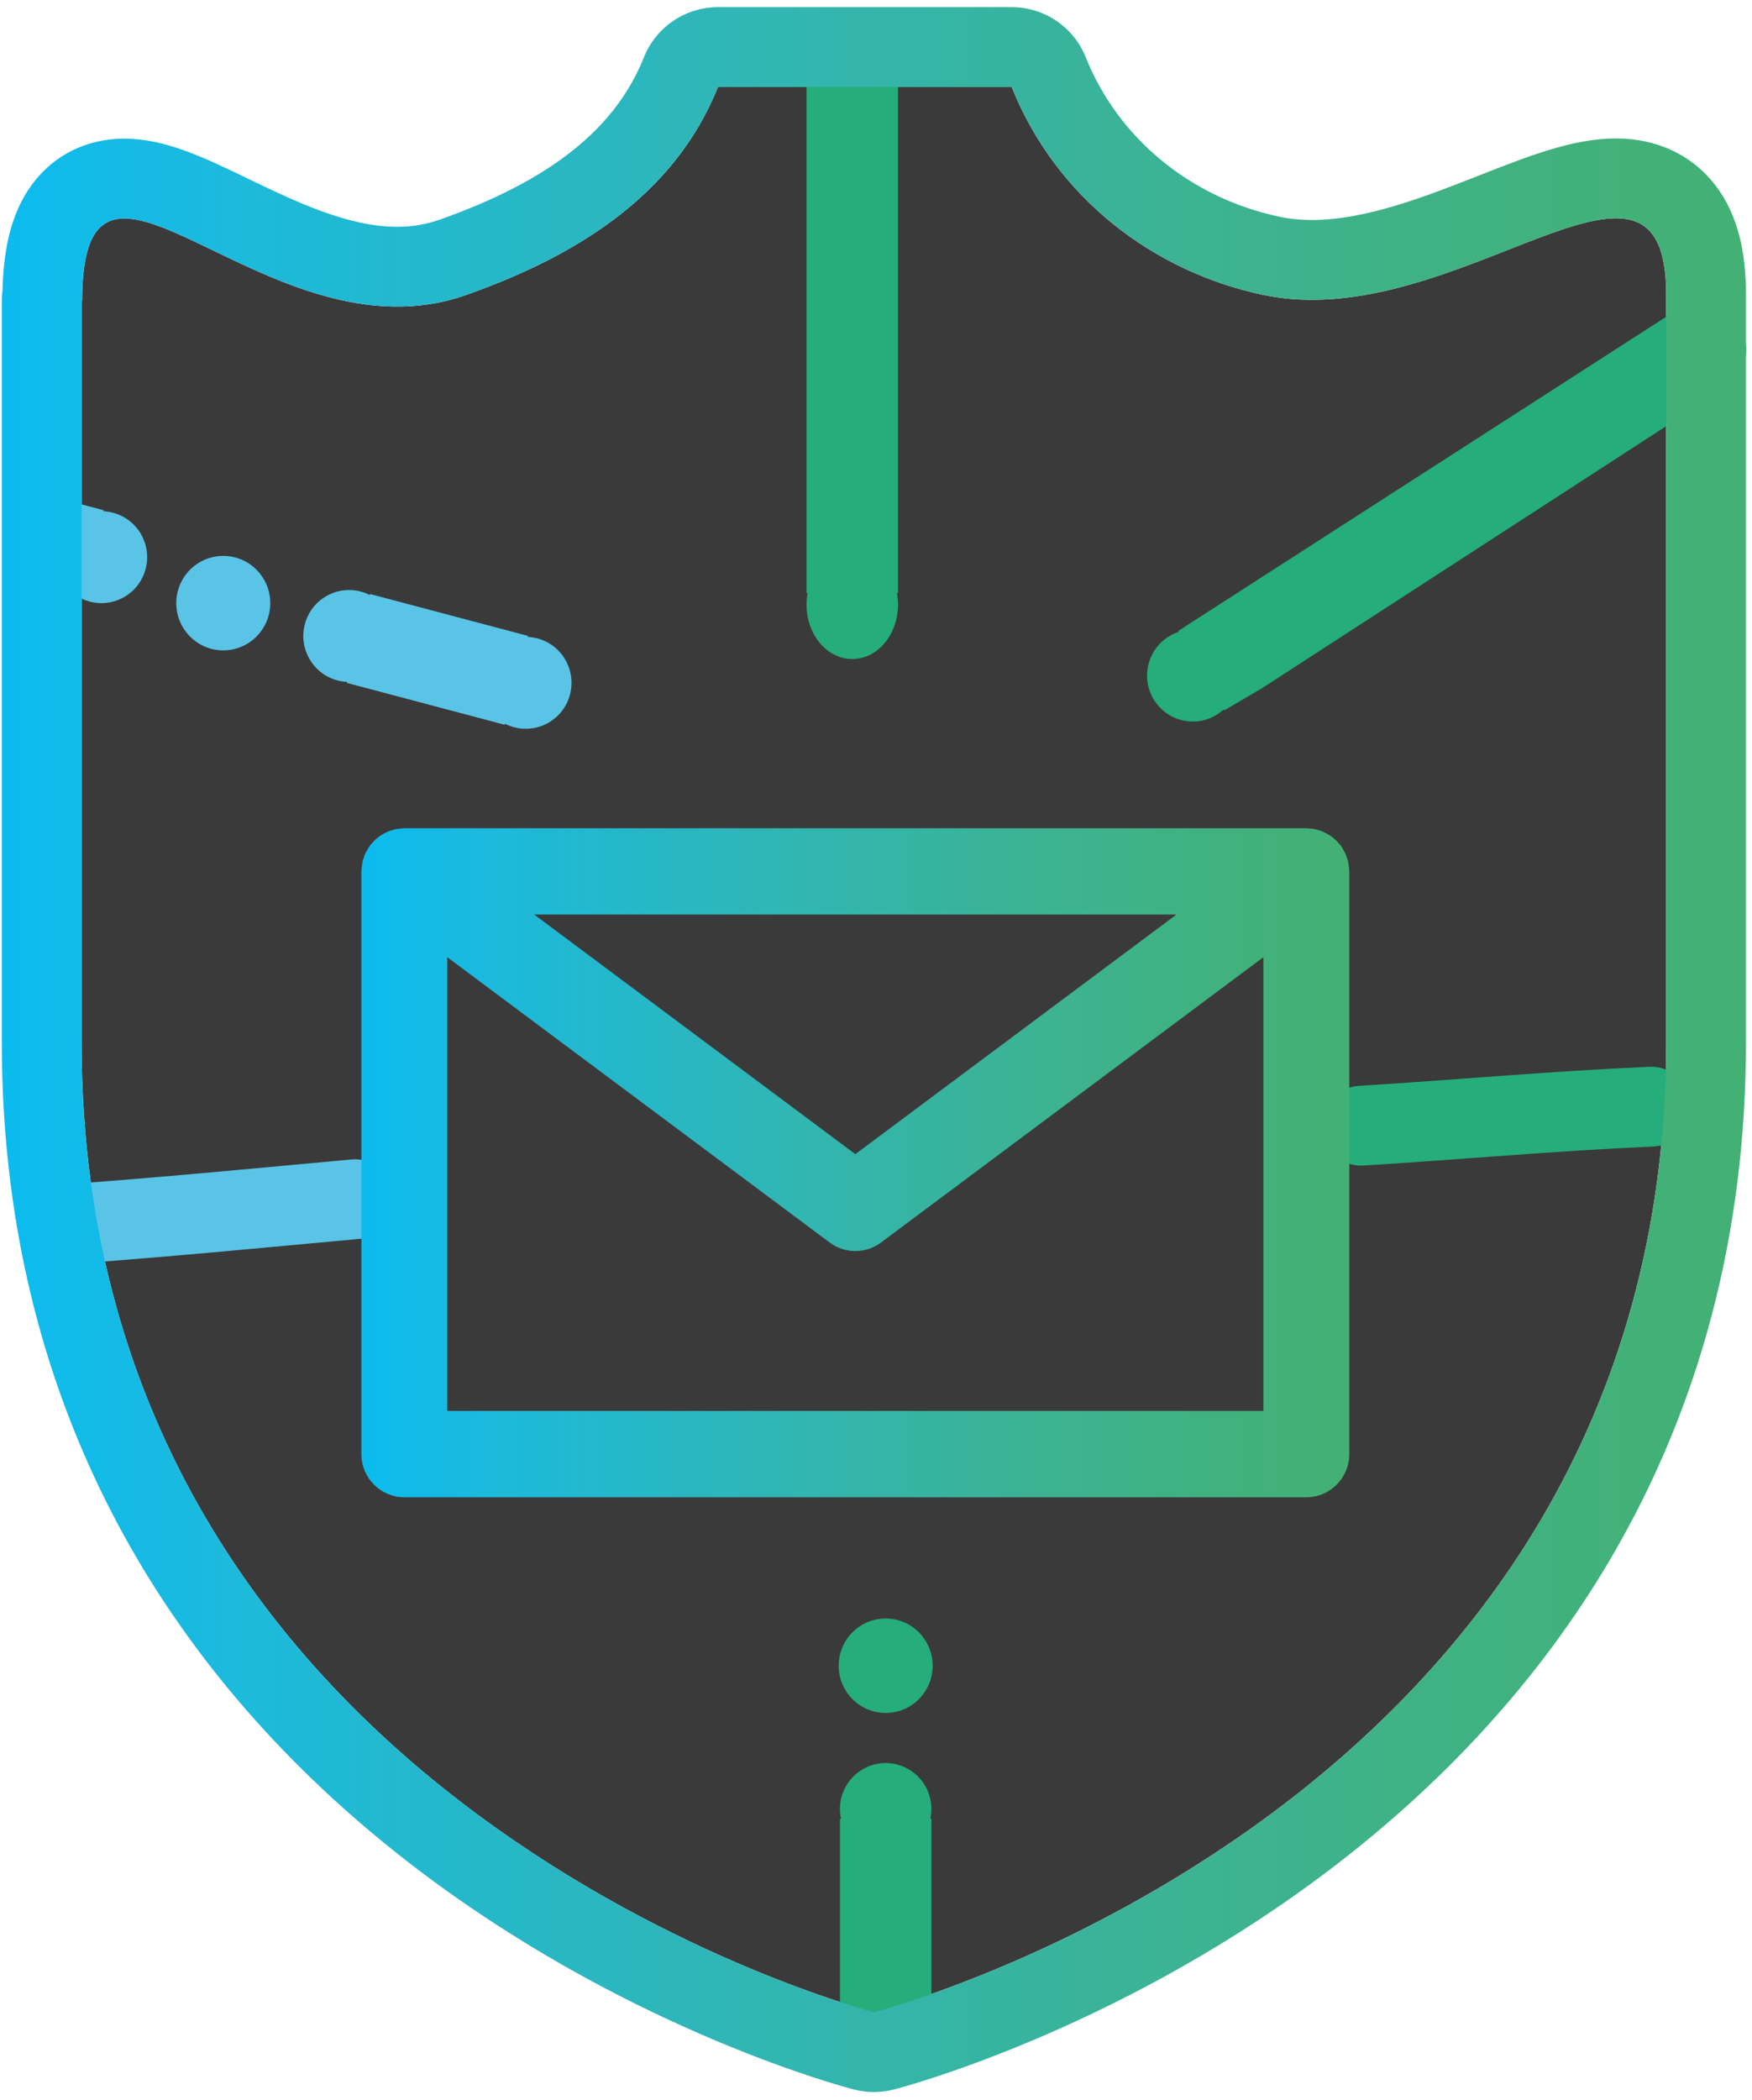 <?xml version="1.0" encoding="utf-8"?>
<!-- Generator: Adobe Illustrator 16.0.0, SVG Export Plug-In . SVG Version: 6.00 Build 0)  -->
<!DOCTYPE svg PUBLIC "-//W3C//DTD SVG 1.1//EN" "http://www.w3.org/Graphics/SVG/1.1/DTD/svg11.dtd">
<svg version="1.1" id="Calque_1" xmlns="http://www.w3.org/2000/svg" xmlns:xlink="http://www.w3.org/1999/xlink" x="0px" y="0px"
	 width="600.94px" height="720px" viewBox="0 0 600.94 720" enable-background="new 0 0 600.94 720" xml:space="preserve">
<g>
	<g>
		<path fill="#3A3A3A" d="M433.353,101.109c-37.712-7.936-71.113-33.263-86.341-71.292H246.267
			c-15.229,38.029-50.029,58.45-86.341,71.292C91.868,125.177,28.17,29.817,28.17,103.204c-0.062-0.003-0.124-0.007-0.187-0.011
			v254.253c0,262.608,271.758,332.385,271.758,332.385s271.758-69.777,271.758-332.385V100.812
			C571.499,35.787,499.448,115.019,433.353,101.109z"/>
	</g>
	
		<path fill="none" stroke="#25AD7B" stroke-width="27.367" stroke-linecap="round" stroke-linejoin="round" stroke-miterlimit="10" d="
		M466.926,385.912c32.794-2.014,65.904-5.061,99.438-6.518"/>
	
		<path fill="none" stroke="#5AC4E7" stroke-width="27.367" stroke-linecap="round" stroke-linejoin="round" stroke-miterlimit="10" d="
		M28.369,419.311c31.167-2.318,62.275-5.345,93.397-8.188"/>
	<path fill="#25AD7B" d="M276.643,15.247v188.069h0.364c-0.235,1.286-0.364,2.619-0.364,3.989c0,10.286,7.021,18.622,15.682,18.622
		c8.662,0,15.684-8.336,15.684-18.622c0-1.37-0.128-2.703-0.365-3.989h0.365v-17.55V17.785
		C297.556,16.892,287.1,16.058,276.643,15.247z"/>
	<path fill="#25AD7B" d="M591.187,133.533c7.483-4.378,10.019-14.022,5.657-21.54c-4.359-7.517-13.961-10.061-21.445-5.682
		c-0.997,0.583-1.902,1.262-2.719,2.013l-0.185-0.316l-0.759,0.445L404.139,216.298l0.184,0.316
		c-1.056,0.341-2.09,0.798-3.086,1.382c-7.484,4.379-10.02,14.022-5.658,21.539c4.36,7.518,13.961,10.061,21.444,5.682
		c0.998-0.583,1.902-1.262,2.721-2.015l0.184,0.316l12.771-7.472l155.587-100.816l-0.184-0.317
		C589.154,134.573,590.189,134.117,591.187,133.533z"/>
	<path fill="#5AC4E7" d="M123.723,202.795c-8.375-2.219-16.956,2.8-19.166,11.212s2.788,17.031,11.164,19.249
		c1.115,0.295,2.234,0.459,3.34,0.507l-0.093,0.353l0.852,0.226l53.276,14.117l0.093-0.354c0.985,0.507,2.04,0.92,3.154,1.214
		c8.375,2.219,16.955-2.8,19.166-11.211c2.209-8.413-2.788-17.029-11.165-19.25c-1.115-0.295-2.233-0.458-3.341-0.506l0.094-0.355
		l-14.291-3.785l-39.836-10.557l-0.093,0.355C125.891,203.503,124.837,203.091,123.723,202.795z"/>
	<ellipse fill="#5AC4E7" cx="76.583" cy="206.77" rx="16.121" ry="16.191"/>
	<path fill="#5AC4E7" d="M38.79,175.784c-1.115-0.296-2.233-0.458-3.341-0.507l0.094-0.354l-14.291-3.787l-12.656-3.354
		c0.04,10.908,0.161,21.815,0.502,32.713l18.443,4.888l0.093-0.354c0.987,0.508,2.04,0.919,3.155,1.214
		c8.375,2.22,16.955-2.799,19.166-11.211C52.164,186.621,47.164,178.002,38.79,175.784z"/>
	<linearGradient id="XMLID_2_" gradientUnits="userSpaceOnUse" x1="123.953" y1="398.611" x2="462.81" y2="398.611">
		<stop  offset="0" style="stop-color:#0BBBEF"/>
		<stop  offset="0.119" style="stop-color:#1BBADE"/>
		<stop  offset="0.426" style="stop-color:#30B6B4"/>
		<stop  offset="0.685" style="stop-color:#3CB392"/>
		<stop  offset="0.885" style="stop-color:#41B17D"/>
		<stop  offset="1" style="stop-color:#43B174"/>
	</linearGradient>
	<path id="XMLID_51_" fill="url(#XMLID_2_)" d="M462.779,298.409c-0.012-0.551-0.094-1.097-0.165-1.644
		c-0.056-0.427-0.088-0.856-0.183-1.27c-0.103-0.47-0.274-0.925-0.426-1.385c-0.155-0.468-0.288-0.94-0.484-1.385
		c-0.171-0.385-0.401-0.746-0.604-1.117c-0.271-0.488-0.529-0.976-0.849-1.427c-0.065-0.087-0.097-0.188-0.166-0.276
		c-0.196-0.271-0.444-0.476-0.661-0.731c-0.341-0.403-0.676-0.806-1.061-1.171c-0.352-0.335-0.729-0.623-1.107-0.918
		c-0.376-0.29-0.74-0.58-1.14-0.835c-0.417-0.264-0.847-0.48-1.282-0.698c-0.416-0.212-0.829-0.42-1.265-0.591
		c-0.466-0.178-0.937-0.308-1.414-0.44c-0.438-0.121-0.876-0.248-1.327-0.329c-0.543-0.096-1.086-0.13-1.634-0.167
		c-0.315-0.019-0.614-0.094-0.934-0.094H138.686c-0.325,0-0.63,0.076-0.949,0.097c-0.54,0.036-1.081,0.068-1.611,0.164
		c-0.463,0.081-0.9,0.209-1.346,0.332c-0.475,0.13-0.938,0.259-1.399,0.438c-0.44,0.171-0.853,0.381-1.271,0.593
		c-0.436,0.218-0.866,0.433-1.279,0.697c-0.404,0.256-0.771,0.545-1.14,0.837c-0.378,0.293-0.757,0.583-1.108,0.917
		c-0.385,0.365-0.72,0.768-1.062,1.171c-0.214,0.255-0.464,0.461-0.661,0.731c-0.069,0.087-0.102,0.188-0.166,0.276
		c-0.321,0.451-0.58,0.938-0.846,1.424c-0.208,0.374-0.436,0.734-0.608,1.121c-0.192,0.442-0.327,0.915-0.483,1.379
		c-0.148,0.462-0.322,0.917-0.427,1.389c-0.093,0.414-0.123,0.843-0.18,1.27c-0.076,0.547-0.154,1.093-0.165,1.644
		c-0.005,0.11-0.032,0.211-0.032,0.32v199.766c0,8.173,6.597,14.798,14.733,14.798h309.394c8.134,0,14.731-6.625,14.731-14.798
		V298.729C462.811,298.62,462.782,298.519,462.779,298.409z M403.521,313.526l-110.14,82.146L183.24,313.526H403.521z
		 M153.418,483.697v-155.55l131.179,97.833c2.604,1.948,5.695,2.919,8.785,2.919c3.086,0,6.171-0.971,8.783-2.919l131.179-97.833
		v155.55H153.418z"/>
	<path fill="#25AD7B" d="M319.47,704.402v-80.864h-0.363c0.234-1.088,0.363-2.216,0.363-3.375c0-8.699-7.021-15.751-15.683-15.751
		c-8.661,0-15.684,7.052-15.684,15.751c0,1.159,0.128,2.287,0.365,3.375h-0.365v77.813
		C298.537,702.271,308.995,703.354,319.47,704.402z"/>
	<ellipse fill="#25AD7B" cx="303.786" cy="571.048" rx="16.121" ry="16.19"/>
	<g>
		<g>
			<linearGradient id="SVGID_1_" gradientUnits="userSpaceOnUse" x1="0.617" y1="359.824" x2="598.865" y2="359.824">
				<stop  offset="0" style="stop-color:#0BBBEF"/>
				<stop  offset="0.119" style="stop-color:#1BBADE"/>
				<stop  offset="0.426" style="stop-color:#30B6B4"/>
				<stop  offset="0.685" style="stop-color:#3CB392"/>
				<stop  offset="0.885" style="stop-color:#41B17D"/>
				<stop  offset="1" style="stop-color:#43B174"/>
			</linearGradient>
			<path fill="url(#SVGID_1_)" d="M347.012,29.817c15.228,38.029,48.629,63.356,86.341,71.292
				c5.526,1.163,11.085,1.674,16.649,1.674c41.097,0,81.979-27.955,104.271-27.955c10.787,0,17.227,6.552,17.227,25.983v256.634
				c0,262.606-271.758,332.385-271.758,332.385S27.983,620.052,27.983,357.446V103.192c0.062,0.004,0.125,0.008,0.187,0.011
				c0-21.177,5.3-28.302,14.483-28.3c18.904,0.004,54.245,30.211,93.582,30.211c7.772,0,15.703-1.18,23.691-4.005
				c36.312-12.842,71.112-33.263,86.341-71.292H347.012 M347.012,2.451H246.267c-11.187,0-21.247,6.808-25.405,17.193
				c-9.832,24.55-32.094,42.238-70.06,55.665c-4.641,1.641-9.406,2.439-14.567,2.439c-16.977,0-35.086-8.738-51.064-16.447
				C69.868,53.917,56.652,47.54,42.66,47.537c-0.003,0-0.007,0-0.01,0c-14.793,0-27.394,7.373-34.575,20.231
				c-4.568,8.181-6.889,18.377-7.228,31.882c-0.152,1.168-0.23,2.351-0.23,3.543v254.253c0,64.829,15.55,124.232,46.218,176.56
				c24.419,41.665,58.316,78.711,100.75,110.109c71.414,52.841,142.365,71.456,145.351,72.223c2.232,0.573,4.52,0.859,6.806,0.859
				c2.287,0,4.573-0.286,6.806-0.859c2.986-0.767,73.937-19.382,145.352-72.223c42.433-31.398,76.329-68.444,100.749-110.109
				c30.668-52.328,46.218-111.731,46.218-176.56V100.812c0-15.409-3.206-27.307-9.804-36.376
				c-7.962-10.945-20.316-16.973-34.789-16.973c-14.638,0-29.635,5.893-47.001,12.716c-18.181,7.143-38.786,15.239-57.27,15.239
				c-3.933,0-7.536-0.355-11.014-1.087c-30.548-6.429-55.434-26.872-66.571-54.685C368.259,9.259,358.198,2.451,347.012,2.451
				L347.012,2.451z"/>
		</g>
	</g>
</g>
</svg>
